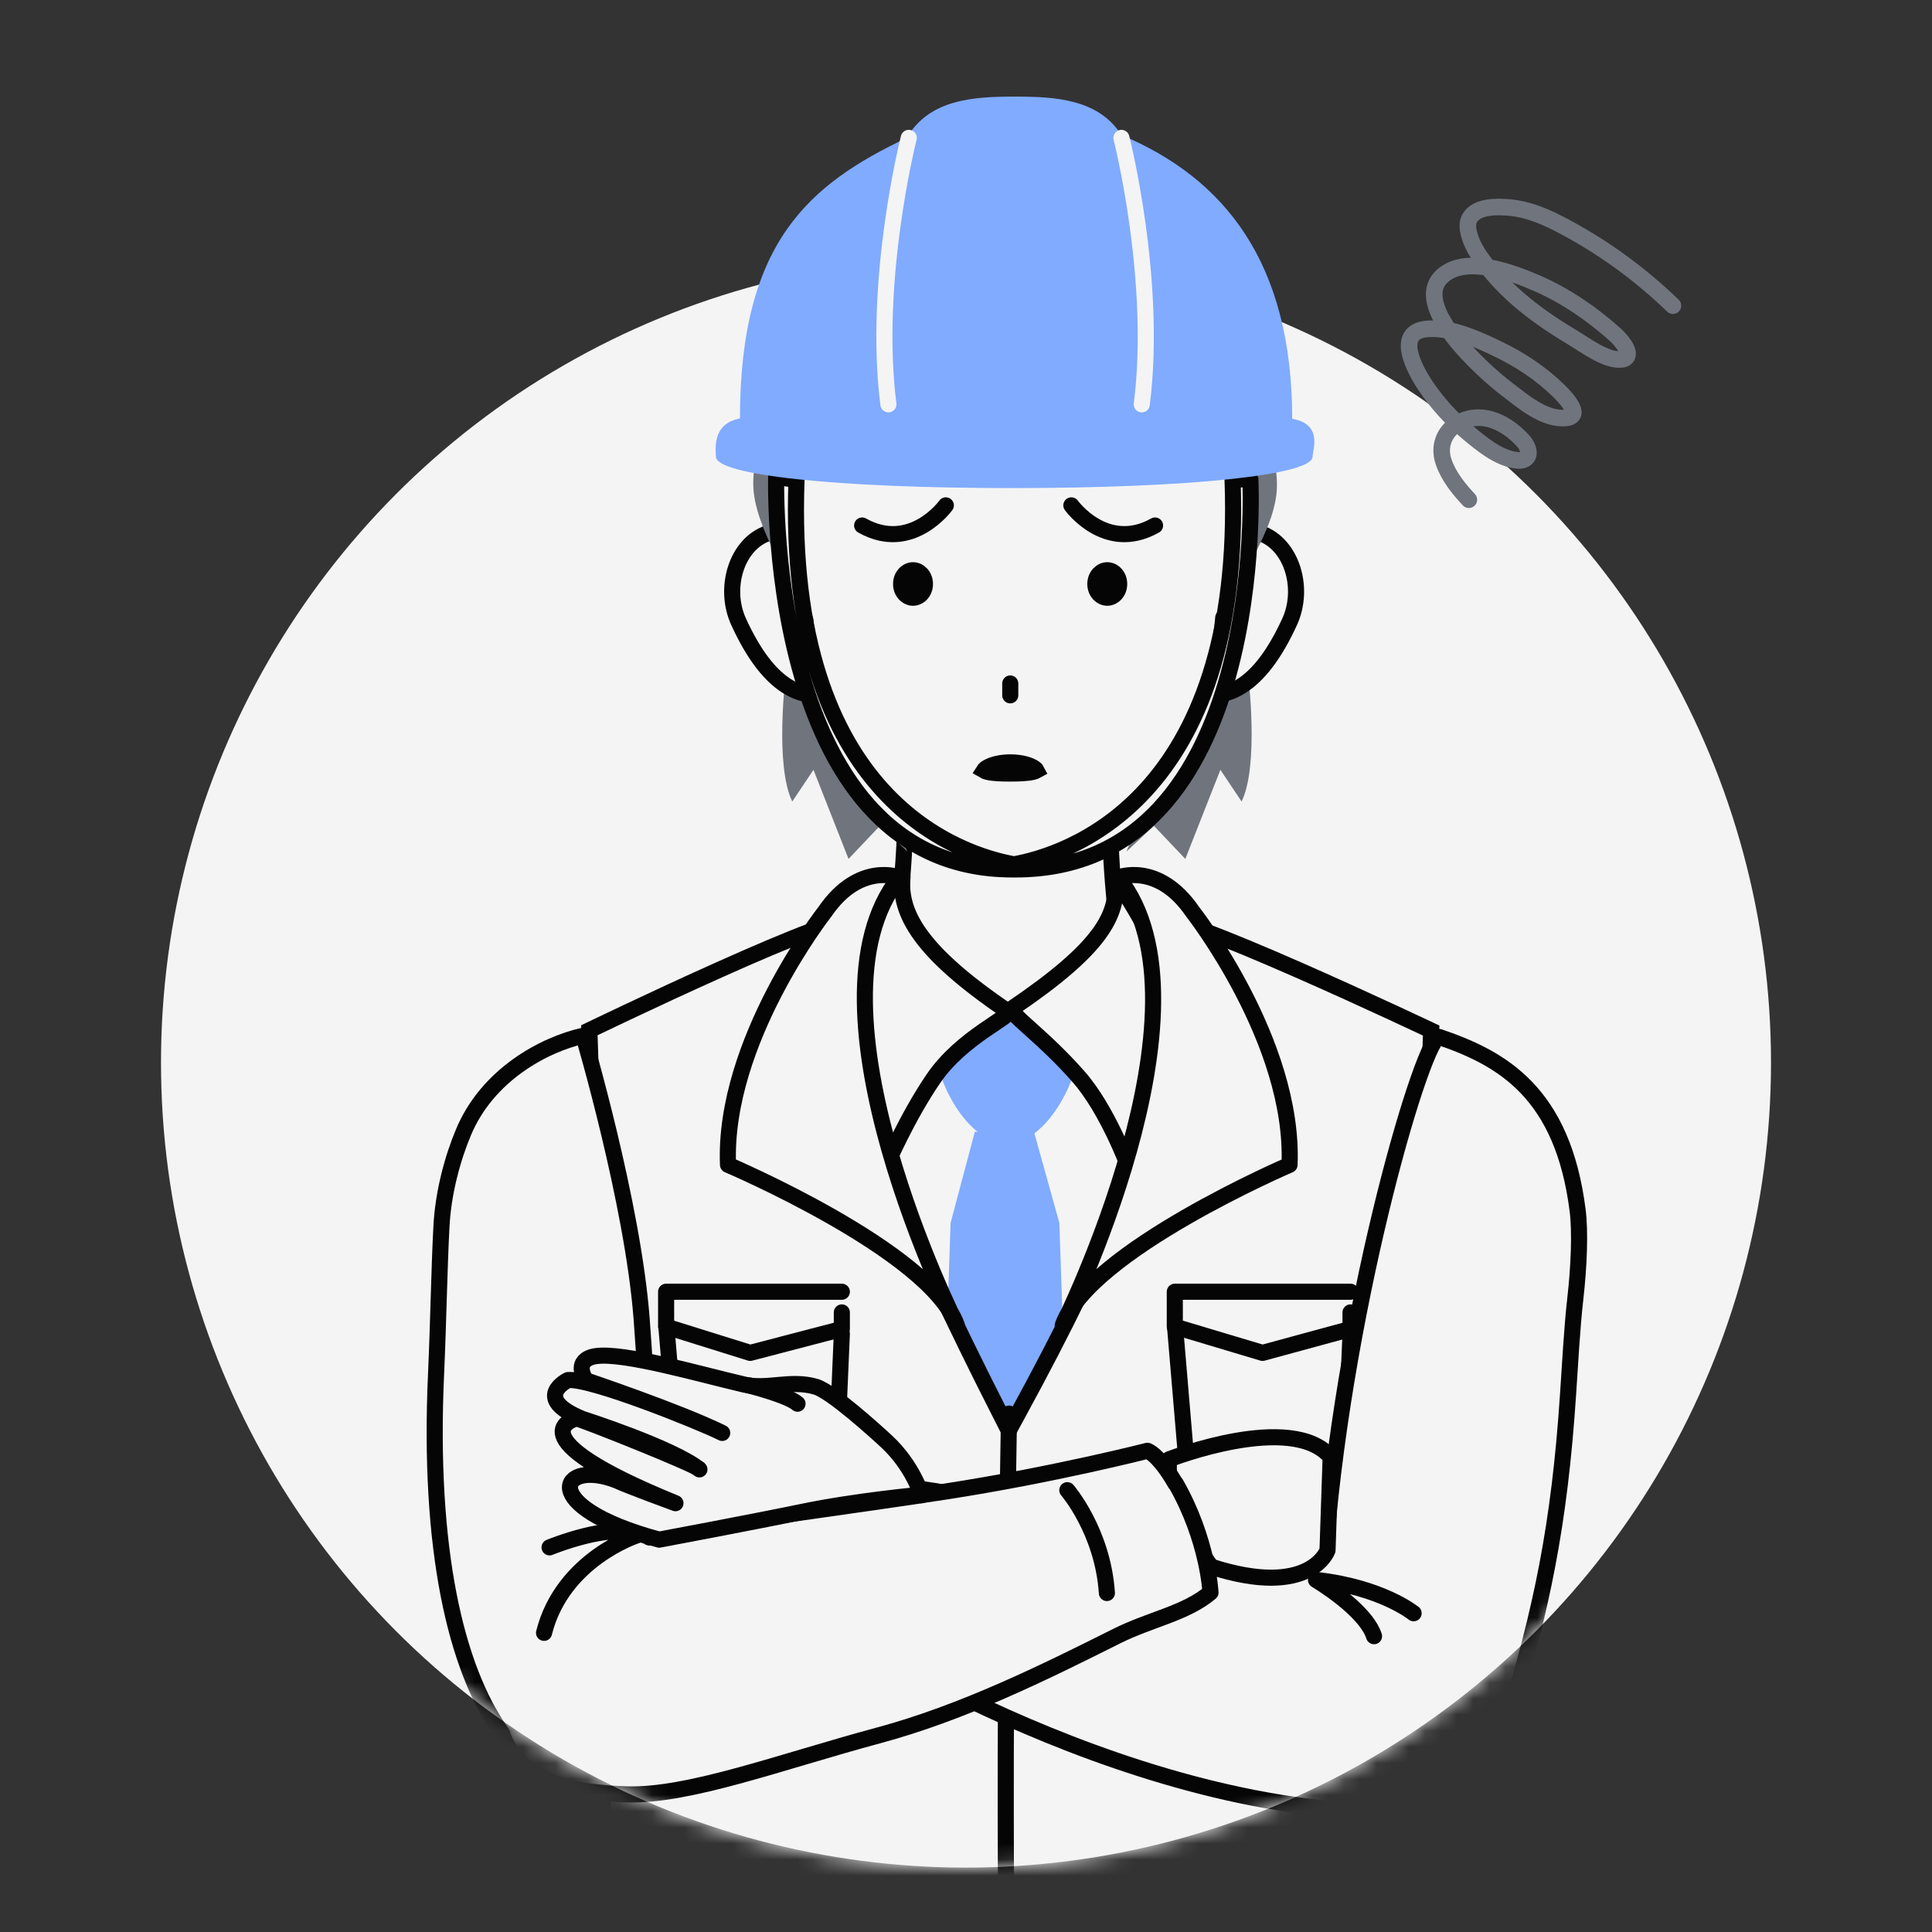 <svg width="120" height="120" viewBox="0 0 120 120" fill="none" xmlns="http://www.w3.org/2000/svg">
<rect x="0" y="0" width="120" height="120" fill="#333333" stroke="none"/>
<g clip-path="url(#clip0_3368_41941)">
<circle cx="60" cy="66" r="50" fill="#F4F4F4"/>
<mask id="mask0_3368_41941" style="mask-type:alpha" maskUnits="userSpaceOnUse" x="4" y="-4" width="106" height="120">
<path d="M110 66C110 93.614 87.614 116 60 116C35.458 116 15.046 98.319 10.808 75C10.277 72.081 4 67.573 4 64.5C4 60.727 5.708 56.179 6.5 52C11.505 25.595 36.159 -4 60 -4C87.614 -4 110 38.386 110 66Z" fill="#F4F4F4"/>
</mask>
<g mask="url(#mask0_3368_41941)">
<path d="M62.413 103.25C51.112 85.46 52.933 56.09 52.933 56.09H71.893C71.893 56.09 73.714 85.46 62.413 103.25Z" fill="#F4F4F4" stroke="#050505" stroke-linecap="round" stroke-linejoin="round"/>
<path d="M54.152 64.956C56.849 56.783 56.232 45 56.232 45H69.067C69.067 45 68.121 56.22 71.018 64.956H54.152Z" fill="#F4F4F4" stroke="#050505" stroke-linecap="round" stroke-linejoin="round"/>
<path d="M60.549 70.297H64.221L65.798 75.957L67.247 118.54L62.327 125.5L57.595 118.54L59.043 75.957L60.549 70.297Z" fill="#80ABFF"/>
<path d="M58.096 65.113C58.068 63.193 60.707 63.077 62.499 63.048C64.292 63.034 66.988 63.092 67.002 65.012C67.031 66.933 65.038 71.019 62.557 71.019C60.061 71.019 58.111 67.048 58.096 65.128V65.113Z" fill="#80ABFF"/>
<path d="M52.301 57.203C52.357 57.191 52.407 57.18 52.451 57.172C52.475 57.944 52.429 58.62 52.381 59.335C52.358 59.673 52.335 60.02 52.318 60.39C52.261 61.653 52.289 63.084 52.709 65.125C53.545 69.182 55.927 75.637 62.226 88.01L62.656 88.854L63.11 88.023C69.364 76.586 71.679 70.118 72.455 65.808C72.845 63.645 72.845 62.034 72.769 60.628C72.747 60.235 72.721 59.865 72.695 59.508C72.636 58.695 72.583 57.946 72.606 57.142C72.655 57.151 72.712 57.162 72.776 57.177C73.22 57.276 73.873 57.487 74.681 57.783C76.289 58.373 78.436 59.276 80.589 60.221C82.741 61.165 84.891 62.147 86.504 62.894C87.31 63.267 87.982 63.581 88.452 63.802C88.628 63.885 88.776 63.954 88.892 64.009L87.427 104.255L87.426 104.281L87.428 104.306L88.9 126.494L87.537 131.945L37.943 132.002L36.6 125.063L37.929 104.305L37.712 104.291L37.93 104.288V104.273L37.9 104.272L37.93 104.271L36.607 63.992C36.72 63.938 36.863 63.869 37.033 63.787C37.491 63.568 38.145 63.255 38.931 62.884C40.502 62.142 42.597 61.165 44.693 60.227C46.791 59.287 48.881 58.39 50.448 57.804C51.235 57.51 51.87 57.302 52.301 57.203ZM52.714 57.145C52.714 57.145 52.712 57.145 52.709 57.144C52.713 57.145 52.714 57.145 52.714 57.145ZM72.348 57.116C72.345 57.117 72.343 57.117 72.343 57.117C72.343 57.117 72.345 57.116 72.348 57.116Z" fill="#F4F4F4" stroke="#050505"/>
<path d="M62.672 87.801C62.672 87.801 62.213 112.03 62.672 131.365" stroke="#050505" stroke-linecap="round" stroke-linejoin="round"/>
<path d="M52.288 80.232H41.374V82.398L46.595 84.03L52.288 82.543V81.517" stroke="#050505" stroke-linecap="round" stroke-linejoin="round"/>
<path d="M52.288 82.844L51.93 91.205C51.901 91.753 51.442 92.186 50.883 92.186H43.167C42.622 92.186 42.178 91.768 42.134 91.219L41.389 82.397" stroke="#050505" stroke-linecap="round" stroke-linejoin="round"/>
<path d="M83.883 80.232H72.969V82.398L78.418 84.03L83.883 82.543V81.517" stroke="#050505" stroke-linecap="round" stroke-linejoin="round"/>
<path d="M83.883 82.844L83.524 91.205C83.496 91.753 83.037 92.186 82.478 92.186H74.762C74.217 92.186 73.772 91.768 73.729 91.219L72.983 82.397" stroke="#050505" stroke-linecap="round" stroke-linejoin="round"/>
<path d="M71.707 58.718C71.764 58.544 69.24 54.299 69.269 54.573C69.513 56.855 68.323 58.934 62.916 62.602C62.5 62.891 64.622 64.176 67.003 66.89C68.767 68.897 70.043 72.349 70.043 72.349C73.041 64.955 71.707 58.718 71.707 58.718Z" fill="#F4F4F4" stroke="#050505" stroke-linecap="round" stroke-linejoin="round"/>
<path d="M53.063 57.651C53.005 57.478 56.089 54.157 56.06 54.446C55.816 56.727 57.179 59.153 62.6 62.821C62.987 63.08 59.76 64.365 57.968 67.008C56.333 69.405 55.071 72.351 55.071 72.351C52.145 64.755 53.063 57.651 53.063 57.651Z" fill="#F4F4F4" stroke="#050505" stroke-linecap="round" stroke-linejoin="round"/>
<path d="M55.859 54.501C55.859 54.501 53.378 53.505 51.241 56.624C51.241 56.624 44.902 64.695 45.218 72.348C45.218 72.348 57.809 77.707 59.43 82.314C59.43 82.314 49.463 62.515 55.859 54.516V54.501Z" fill="#F4F4F4" stroke="#050505" stroke-linecap="round" stroke-linejoin="round"/>
<path d="M69.455 54.501C69.455 54.501 71.936 53.505 74.073 56.624C74.073 56.624 80.412 64.695 80.096 72.348C80.096 72.348 67.616 77.707 66.01 82.314C66.01 82.314 75.866 62.515 69.455 54.516V54.501Z" fill="#F4F4F4" stroke="#050505" stroke-linecap="round" stroke-linejoin="round"/>
<path d="M89.396 64.421C88.517 64.121 83.646 80.229 82.35 95.901C82.052 99.545 69.987 94.296 56.909 92.437L52.083 101.15C52.083 101.15 71.059 113.508 88.577 112.503C88.577 112.503 92.524 112.233 93.716 106.639C95.727 100.04 96.859 94.761 97.395 86.603C97.514 84.878 97.633 82.538 97.842 80.694C98.08 78.624 98.155 76.494 97.991 75.189C97.067 67.856 93.284 65.726 89.381 64.406L89.396 64.421Z" fill="#F4F4F4" stroke="#050505" stroke-linecap="round" stroke-linejoin="round"/>
<path d="M87.802 100.202C87.802 100.202 85.821 98.583 81.74 98.133C81.74 98.133 84.808 99.948 85.344 101.627" stroke="#050505" stroke-linecap="round" stroke-linejoin="round"/>
<path d="M72.624 90.637C72.624 90.637 80.25 87.652 82.649 90.502L82.455 96.291C82.455 96.291 81.397 99.305 75.231 97.311C75.231 97.311 72.281 93.486 72.624 90.652V90.637Z" fill="#F4F4F4" stroke="#050505" stroke-linecap="round" stroke-linejoin="round"/>
<path d="M73.011 92.15C71.939 90.291 71.268 90.111 71.268 90.111C71.268 90.111 65.414 91.611 58.711 92.645C52.232 93.65 44.858 94.535 40.33 95.495C40.345 91.596 40.241 87.006 39.853 81.907C39.302 74.693 36.234 64.33 36.234 64.33C33.776 64.885 30.276 66.76 28.786 70.329C28.131 71.889 27.52 74.049 27.416 76.238C27.281 78.773 27.237 81.892 27.088 85.267C26.581 96.23 28.309 103.624 31.154 107.613C32.212 110.717 35.578 111.362 38.989 111.452C42.818 111.557 48.538 109.413 54.555 107.793C59.799 106.383 64.893 103.863 69.347 101.629C71.432 100.579 73.637 100.219 75.186 98.914C75.186 98.914 75.037 95.645 73.026 92.135L73.011 92.15Z" fill="#F4F4F4" stroke="#050505" stroke-linecap="round" stroke-linejoin="round"/>
<path d="M66.293 92.557C66.293 92.557 68.498 95.106 68.751 98.946" stroke="#050505" stroke-linecap="round" stroke-linejoin="round"/>
<path d="M34.134 96.11C34.134 96.11 38.051 94.505 39.571 95.36C39.571 95.36 34.938 96.845 33.791 101.419" stroke="#050505" stroke-linecap="round" stroke-linejoin="round"/>
<path d="M57.237 92.871C57.237 92.871 56.715 91.071 55.077 89.541C54.332 88.852 51.666 86.437 50.683 86.137C49.119 85.672 47.659 86.332 46.244 86.002C43.458 85.357 38.751 83.977 37.008 84.232C37.008 84.232 35.564 84.352 36.383 85.732C36.383 85.732 42.177 87.682 44.858 89.001C43.518 88.327 36.755 85.597 35.281 85.717C35.281 85.717 32.972 86.827 36.174 88.132C36.174 88.132 41.79 89.931 43.443 91.266C43.488 91.071 35.921 88.057 35.802 88.102C35.802 88.102 31.572 89.136 41.954 93.366C41.954 93.366 39.005 92.286 38.304 91.956C34.804 90.576 33.21 93.546 40.941 95.63C40.941 95.63 46.706 94.55 49.819 93.906C53.215 93.201 57.222 92.841 57.222 92.841L57.237 92.871Z" fill="#F4F4F4" stroke="#050505" stroke-linecap="round" stroke-linejoin="round"/>
<path d="M46.497 86.047C46.497 86.047 48.94 86.662 49.536 87.187" stroke="#050505" stroke-linecap="round" stroke-linejoin="round"/>
<path d="M48.805 41.894C48.805 41.894 48.103 47.516 49.209 49.783L50.527 47.815L52.704 53.349L54.654 51.294L56.358 52.892L51.633 41.156L48.805 41.912V41.894Z" fill="#70747D"/>
<path d="M77.522 41.894C77.522 41.894 78.224 47.516 77.118 49.783L75.8 47.815L73.622 53.349L71.673 51.294L69.969 52.892L74.694 41.156L77.522 41.912V41.894Z" fill="#70747D"/>
<path d="M51.704 36.379C52.424 38.54 53.935 42.3 51.932 42.968C49.948 43.635 47.787 42.809 45.873 38.611C44.925 36.537 45.732 33.779 47.717 33.111C49.702 32.444 50.966 34.218 51.687 36.379H51.704Z" fill="#F4F4F4" stroke="#050505" stroke-linecap="round" stroke-linejoin="round"/>
<path d="M74.272 36.379C73.552 38.54 72.042 42.3 74.044 42.968C76.029 43.635 78.189 42.809 80.104 38.611C81.052 36.537 80.244 33.779 78.26 33.111C76.275 32.444 75.01 34.218 74.29 36.379H74.272Z" fill="#F4F4F4" stroke="#050505" stroke-linecap="round" stroke-linejoin="round"/>
<path d="M76.293 29.35C76.1 41.245 73.553 54 62.892 54C51.546 54 49.491 39.611 49.491 29.35C49.491 19.09 55.849 11.869 63.261 11.869C70.673 11.869 76.469 19.09 76.311 29.35H76.293Z" fill="#F4F4F4"/>
<path d="M62.488 53.789C51.107 52.998 50.018 38.504 50.018 38.504" stroke="#050505" stroke-linecap="round" stroke-linejoin="round"/>
<path d="M75.977 38.365C75.977 38.365 75.081 53.018 63.7 53.791" stroke="#050505" stroke-linecap="round" stroke-linejoin="round"/>
<path d="M69.514 36.272C69.514 36.786 69.143 37.126 68.774 37.126C68.406 37.126 68.034 36.786 68.034 36.272C68.034 35.758 68.406 35.418 68.774 35.418C69.143 35.418 69.514 35.758 69.514 36.272Z" fill="#050505" stroke="#050505"/>
<path d="M57.45 36.272C57.45 36.786 57.078 37.126 56.71 37.126C56.341 37.126 55.969 36.786 55.969 36.272C55.969 35.758 56.341 35.418 56.71 35.418C57.078 35.418 57.45 35.758 57.45 36.272Z" fill="#050505" stroke="#050505"/>
<path d="M58.747 31.389C58.747 31.389 56.606 34.362 53.549 32.64" stroke="#050505" stroke-linecap="round" stroke-linejoin="round"/>
<path d="M66.544 31.389C66.544 31.389 68.685 34.362 71.742 32.64" stroke="#050505" stroke-linecap="round" stroke-linejoin="round"/>
<path d="M62.749 42.453V43.189" stroke="#050505" stroke-linecap="round" stroke-linejoin="round"/>
<path d="M64.395 47.858C64.356 47.88 64.282 47.913 64.154 47.944C63.827 48.022 63.342 48.046 62.749 48.046C62.148 48.046 61.665 48.022 61.34 47.944C61.214 47.914 61.141 47.882 61.103 47.859C61.11 47.848 61.12 47.832 61.138 47.813C61.19 47.754 61.287 47.679 61.443 47.605C61.753 47.458 62.216 47.353 62.749 47.353C63.291 47.353 63.753 47.458 64.06 47.605C64.214 47.678 64.31 47.753 64.361 47.811C64.378 47.83 64.389 47.846 64.395 47.858Z" fill="#F4F4F4" stroke="#050505"/>
<path d="M76.977 29.739C76.977 31.197 76.275 36.995 76.275 36.995C76.275 36.995 78.945 33.499 79.278 30.723C79.454 29.282 78.945 27.104 78.242 27.104C77.54 27.104 76.977 28.281 76.977 29.721V29.739Z" fill="#70747D"/>
<path d="M49.122 29.631C49.122 31.09 49.754 37.098 49.754 37.098C49.754 37.098 47.155 33.391 46.821 30.633C46.645 29.192 47.155 27.014 47.857 27.014C48.56 27.014 49.122 28.191 49.122 29.631Z" fill="#70747D"/>
<path d="M77.662 29.774H76.556C77.293 49.855 66 53.141 62.979 53.685C59.958 53.141 48.735 49.891 49.473 29.809L48.208 29.616C48.261 28.562 47.119 54.002 62.874 54.002H62.979H63.084C78.891 54.002 77.662 29.774 77.662 29.774Z" fill="#F4F4F4" stroke="#050505" stroke-linecap="round" stroke-linejoin="round"/>
<path d="M80.261 26.029C80.261 16.278 76.029 11.06 69.653 8.389C68.231 6.158 65.578 6 63.049 6C60.52 6 57.727 6.141 56.322 8.565C50.298 11.429 45.96 15.013 45.96 25.994C44.186 26.31 44.467 27.979 44.467 28.365C44.467 29.507 51.896 30.316 62.874 30.316C73.851 30.316 81.526 29.507 81.526 28.365C81.526 27.961 82.194 26.327 80.244 26.011L80.261 26.029Z" fill="#80ABFF"/>
<path d="M56.445 8.564C56.445 8.564 54.197 17.366 55.18 25.114" stroke="#F4F4F4" stroke-linecap="round" stroke-linejoin="round"/>
<path d="M69.653 8.564C69.653 8.564 71.901 17.366 70.918 25.114" stroke="#F4F4F4" stroke-linecap="round" stroke-linejoin="round"/>
</g>
<path d="M103.909 18.986C101.811 16.955 99.42 15.232 96.823 13.895C95.877 13.406 94.845 12.986 93.77 12.892C93.013 12.823 91.74 12.781 91.293 13.543C91.121 13.835 91.156 14.195 91.242 14.521C91.397 15.129 91.723 15.678 92.093 16.183C93.546 18.223 95.593 19.723 97.735 21.001C98.509 21.463 99.781 22.432 100.727 22.321C100.831 22.312 100.934 22.278 101.003 22.209C101.364 21.832 100.555 20.992 100.297 20.761C98.87 19.492 97.27 18.386 95.516 17.615C94.062 16.981 91.491 15.995 89.969 16.869C87.002 18.575 92.317 23.203 93.555 24.138C94.561 24.901 95.912 26.101 97.279 25.955C98.388 25.835 97.098 24.549 96.806 24.266C95.714 23.195 94.415 22.338 93.039 21.678C91.74 21.052 90.167 20.332 88.696 20.426C86.529 20.563 87.896 22.998 88.55 23.975C89.272 25.038 90.141 26.006 91.13 26.829C91.973 27.532 93.048 28.449 94.174 28.586C94.32 28.603 94.467 28.612 94.613 28.561C95.163 28.363 94.897 27.703 94.613 27.395C94.011 26.735 93.246 26.178 92.377 25.998C90.683 25.646 89.049 26.992 89.685 28.741C89.995 29.615 90.623 30.386 91.233 31.038" stroke="#70747D" stroke-width="1.03" stroke-linecap="round" stroke-linejoin="round"/>
</g>
<defs>
<clipPath id="clip0_3368_41941">
<rect width="120" height="120" fill="white"/>
</clipPath>
</defs>
</svg>
